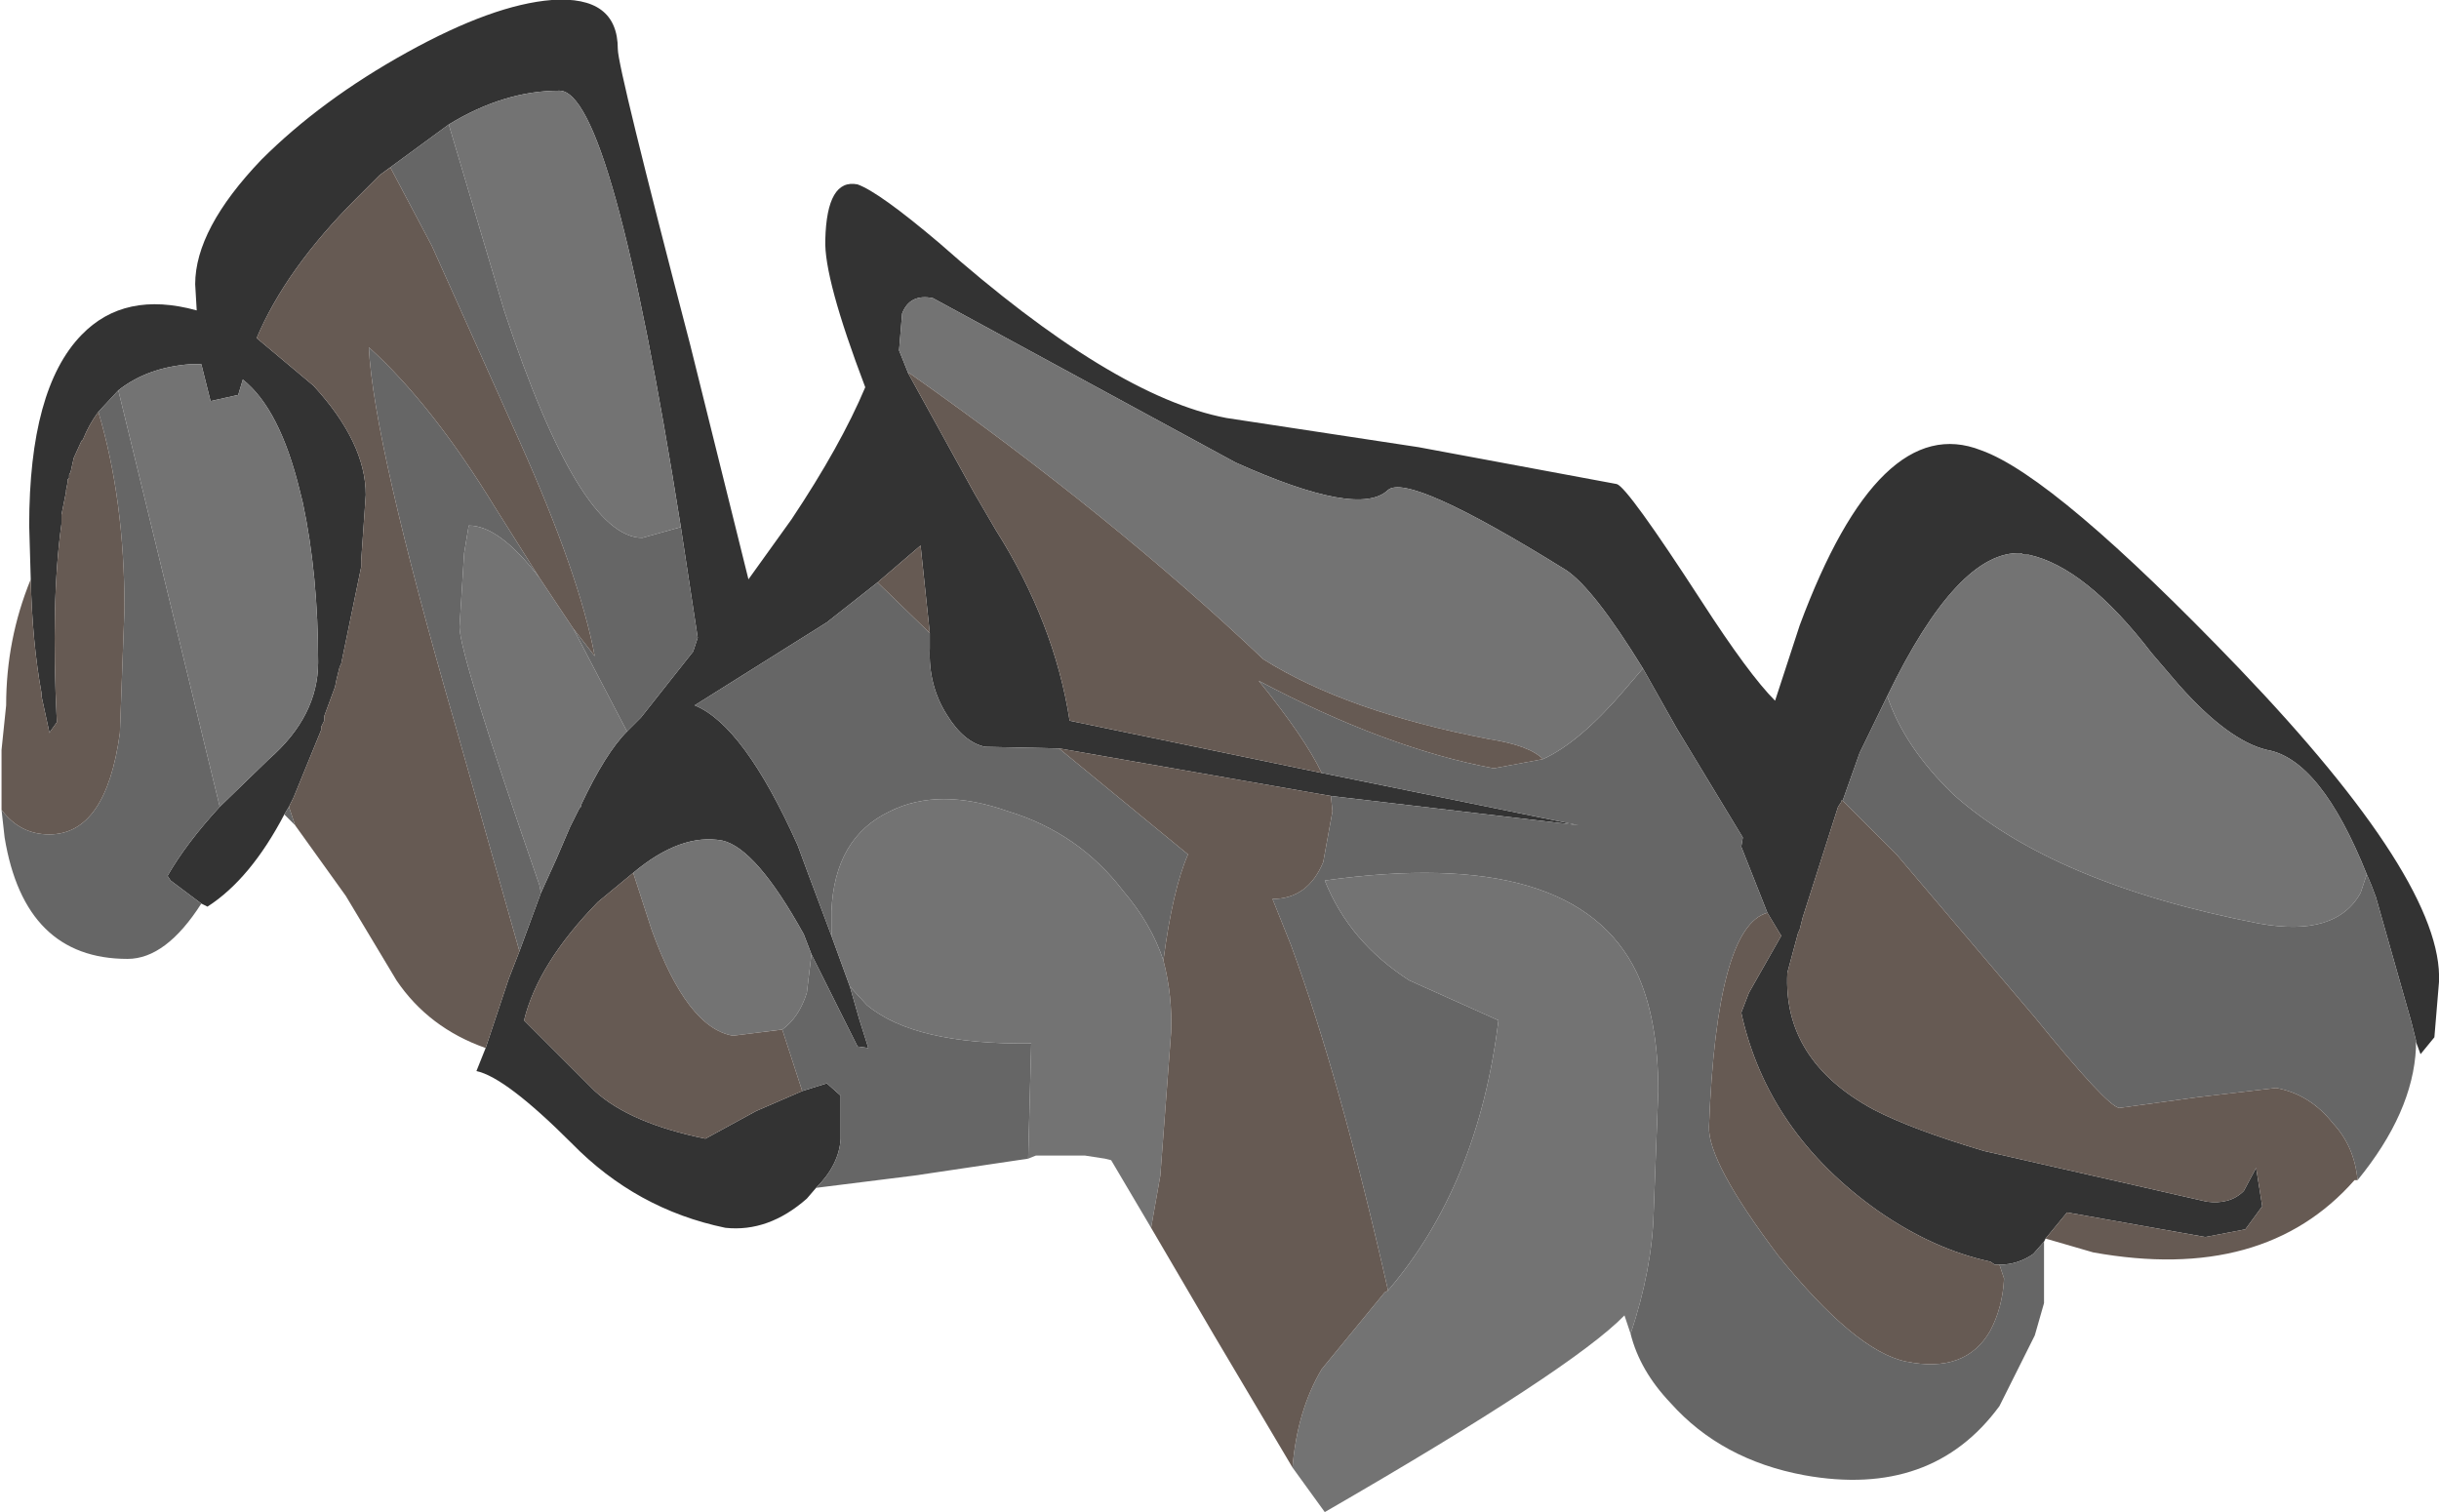 <?xml version="1.0" encoding="UTF-8" standalone="no"?>
<svg xmlns:ffdec="https://www.free-decompiler.com/flash" xmlns:xlink="http://www.w3.org/1999/xlink" ffdec:objectType="shape" height="49.2px" width="79.35px" xmlns="http://www.w3.org/2000/svg">
  <g transform="matrix(1.0, 0.0, 0.0, 1.0, -71.4, -217.4)">
    <path d="M72.4 236.25 L72.35 234.5 Q72.35 230.05 74.05 228.3 75.45 226.85 77.8 227.5 L77.75 226.65 Q77.75 224.85 79.9 222.6 81.85 220.65 84.65 219.1 87.45 217.55 89.35 217.4 91.5 217.25 91.5 219.0 91.5 219.6 93.85 228.6 L95.75 236.25 97.15 234.3 Q98.75 231.9 99.55 230.0 98.2 226.45 98.25 225.2 98.3 223.2 99.3 223.4 100.0 223.65 101.95 225.3 107.6 230.3 111.3 231.0 L117.55 231.95 124.0 233.15 Q124.35 233.25 126.75 236.95 128.3 239.35 129.15 240.2 L129.95 237.75 Q132.55 230.75 135.85 232.05 138.25 232.9 144.25 239.15 150.9 246.1 150.75 249.35 L150.6 251.15 150.15 251.7 150.0 251.3 150.0 251.25 149.85 250.65 148.7 246.6 148.55 246.2 148.4 245.85 Q146.9 242.1 145.15 241.8 143.9 241.5 142.3 239.7 L141.4 238.65 Q139.25 235.85 137.4 235.45 L137.3 235.45 137.25 235.45 137.15 235.4 Q135.1 235.3 132.8 240.05 L131.9 241.9 131.35 243.45 131.3 243.45 131.3 243.5 131.2 243.65 130.05 247.25 129.95 247.65 129.9 247.75 129.55 249.05 Q129.4 251.9 132.35 253.5 133.6 254.15 135.95 254.85 L143.2 256.5 Q143.95 256.6 144.4 256.15 L144.8 255.4 145.0 256.65 144.45 257.4 143.15 257.65 138.65 256.85 137.95 257.7 137.9 257.8 137.55 258.2 Q137.05 258.55 136.45 258.55 L136.3 258.55 136.15 258.45 Q134.3 258.05 132.5 256.8 128.9 254.25 128.05 250.35 L128.3 249.7 129.35 247.85 128.9 247.1 128.05 244.95 128.1 244.65 125.95 241.1 124.85 239.15 Q123.25 236.55 122.35 235.95 117.2 232.75 116.55 233.35 115.6 234.25 111.6 232.45 L101.75 227.1 Q101.0 226.95 100.75 227.6 L100.65 228.8 100.95 229.55 103.1 233.45 103.8 234.65 Q105.7 237.65 106.2 240.85 L114.4 242.55 122.75 244.25 114.7 243.3 105.85 241.75 105.75 241.75 103.45 241.7 Q102.75 241.55 102.2 240.65 101.6 239.7 101.65 238.5 L101.65 238.0 101.35 235.15 99.95 236.35 98.3 237.65 94.0 240.35 Q95.6 241.0 97.35 244.9 L97.7 245.85 98.45 247.85 98.85 248.95 99.05 249.5 99.35 250.55 99.65 251.5 99.3 251.45 97.8 248.45 97.55 247.8 Q96.0 245.0 94.9 244.75 93.55 244.5 92.0 245.8 L90.85 246.75 Q88.9 248.75 88.45 250.6 L90.75 252.9 Q91.9 253.95 94.35 254.45 L96.0 253.55 97.5 252.9 98.3 252.65 98.75 253.05 98.75 254.45 Q98.7 255.3 97.95 256.05 L97.65 256.4 Q96.4 257.5 95.0 257.35 92.1 256.75 90.0 254.6 87.85 252.45 86.9 252.25 L87.2 251.5 87.9 249.4 87.95 249.25 88.3 248.35 89.0 246.45 89.5 245.35 89.95 244.3 90.1 244.0 90.2 243.8 90.25 243.7 90.3 243.65 90.3 243.6 Q91.1 241.9 91.8 241.2 L92.25 240.75 93.95 238.6 94.1 238.15 93.55 234.55 Q91.3 220.35 89.6 220.35 87.8 220.35 86.0 221.45 L83.75 223.1 83.1 223.75 83.0 223.85 Q80.7 226.15 79.75 228.4 L81.6 229.95 Q83.3 231.8 83.3 233.5 L83.15 235.65 83.15 235.85 82.5 239.0 82.45 239.1 82.35 239.5 82.3 239.75 81.95 240.7 81.95 240.85 81.85 241.05 81.85 241.15 80.95 243.35 80.8 243.65 80.65 243.9 Q79.55 246.0 78.15 246.9 L77.95 246.8 76.95 246.05 76.85 245.9 Q77.45 244.85 78.55 243.65 L80.15 242.1 Q81.75 240.7 81.75 238.95 81.75 236.1 81.25 233.75 L81.15 233.35 Q80.5 230.7 79.3 229.75 L79.15 230.25 78.25 230.45 77.95 229.25 77.85 229.25 77.7 229.25 77.6 229.25 Q76.2 229.35 75.25 230.1 L74.6 230.8 Q74.3 231.2 74.1 231.7 L74.05 231.75 73.8 232.3 73.7 232.75 73.65 232.85 73.65 232.95 73.6 233.0 73.6 233.1 73.55 233.35 73.55 233.4 73.4 234.15 73.4 234.45 Q73.05 236.95 73.25 240.9 L73.0 241.25 73.0 241.2 72.75 240.05 72.75 239.95 Q72.45 238.3 72.4 236.25" fill="#333333" fill-rule="evenodd" stroke="none"/>
    <path d="M75.25 230.1 Q76.2 229.35 77.6 229.25 L77.7 229.25 77.85 229.25 77.95 229.25 78.25 230.45 79.15 230.25 79.3 229.75 Q80.5 230.7 81.15 233.35 L81.25 233.75 Q81.75 236.1 81.75 238.95 81.75 240.7 80.15 242.1 L78.55 243.65 75.25 230.1 M86.0 221.45 Q87.8 220.35 89.6 220.35 91.3 220.35 93.55 234.55 L92.3 234.9 Q90.25 234.9 87.8 227.5 L86.0 221.45 M91.8 241.2 Q91.1 241.9 90.3 243.6 L90.3 243.65 90.25 243.7 90.2 243.8 90.1 244.0 89.95 244.3 89.5 245.35 89.0 246.45 88.95 246.2 Q86.35 238.7 86.35 237.8 L86.5 235.4 86.65 234.5 Q87.65 234.5 88.95 236.2 L90.05 237.85 91.8 241.2 M92.0 245.8 Q93.55 244.5 94.9 244.75 96.0 245.0 97.55 247.8 L97.8 248.45 97.65 249.7 Q97.4 250.5 96.85 250.9 L95.25 251.1 Q93.75 250.85 92.6 247.65 L92.0 245.8 M99.05 249.5 L98.85 248.95 98.45 247.85 98.45 247.05 Q98.55 244.65 100.35 243.8 101.95 243.0 104.2 243.8 106.5 244.5 107.95 246.4 108.85 247.45 109.25 248.65 109.55 249.8 109.5 251.0 L109.15 255.65 108.85 257.35 107.55 255.15 107.35 255.1 106.7 255.0 105.1 255.0 104.85 255.1 104.95 251.35 Q101.15 251.4 99.6 250.1 L99.05 249.5 M100.95 229.55 L100.65 228.8 100.75 227.6 Q101.0 226.95 101.75 227.1 L111.6 232.45 Q115.6 234.25 116.55 233.35 117.2 232.75 122.35 235.95 123.25 236.55 124.85 239.15 L124.25 239.85 Q122.8 241.55 121.6 242.1 121.15 241.65 119.85 241.45 115.2 240.55 112.5 238.85 107.6 234.2 101.0 229.55 L100.95 229.55 M132.8 240.05 Q135.1 235.3 137.15 235.4 L137.25 235.45 137.3 235.45 137.4 235.45 Q139.25 235.85 141.4 238.65 L142.3 239.7 Q143.9 241.5 145.15 241.8 146.9 242.1 148.4 245.85 L148.2 246.45 Q147.4 247.9 144.9 247.45 138.2 246.15 134.95 243.25 133.35 241.7 132.8 240.05 M113.45 265.15 Q113.6 263.3 114.4 261.95 L116.45 259.45 116.55 259.4 Q119.5 255.95 120.15 250.6 L117.25 249.3 Q115.3 248.05 114.5 246.05 122.65 244.9 124.65 249.05 125.35 250.55 125.35 252.9 L125.2 256.85 Q125.15 258.7 124.45 260.8 L124.25 260.2 Q122.55 261.95 114.5 266.6 L113.45 265.15" fill="#737373" fill-rule="evenodd" stroke="none"/>
    <path d="M74.6 230.8 L75.25 230.1 78.55 243.65 Q77.45 244.85 76.85 245.9 L76.95 246.05 77.95 246.8 Q76.8 248.6 75.55 248.6 72.2 248.6 71.55 244.65 L71.45 243.75 Q72.05 244.55 73.0 244.55 74.85 244.55 75.3 241.25 L75.45 237.2 Q75.45 233.65 74.6 230.8 M80.65 243.9 L80.8 243.65 81.0 244.25 80.65 243.9 M83.75 223.1 L86.0 221.45 87.8 227.5 Q90.25 234.9 92.3 234.9 L93.55 234.55 94.1 238.15 93.95 238.6 92.25 240.75 91.8 241.2 90.05 237.85 90.75 238.75 Q90.25 236.1 88.3 231.75 L85.45 225.4 84.1 222.85 83.75 223.1 M89.0 246.45 L88.3 248.35 86.2 240.95 Q83.55 231.8 83.4 228.7 85.45 230.55 87.5 233.9 L88.95 236.2 Q87.65 234.5 86.65 234.5 L86.5 235.4 86.35 237.8 Q86.35 238.7 88.95 246.2 L89.0 246.45 M97.95 256.05 Q98.7 255.3 98.75 254.45 L98.75 253.05 98.3 252.65 97.5 252.9 96.85 250.9 Q97.4 250.5 97.65 249.7 L97.8 248.45 99.3 251.45 99.65 251.5 99.35 250.55 99.05 249.5 99.6 250.1 Q101.15 251.4 104.95 251.35 L104.85 255.1 101.15 255.65 97.95 256.05 M98.45 247.85 L97.7 245.85 97.35 244.9 Q95.6 241.0 94.0 240.35 L98.3 237.65 99.95 236.35 101.65 238.0 101.65 238.5 Q101.6 239.7 102.2 240.65 102.75 241.55 103.45 241.7 L105.75 241.75 105.85 241.75 110.05 245.2 Q109.55 246.35 109.25 248.65 108.85 247.45 107.95 246.4 106.5 244.5 104.2 243.8 101.95 243.0 100.35 243.8 98.55 244.65 98.45 247.05 L98.45 247.85 M114.7 243.3 L122.75 244.25 114.4 242.55 Q113.85 241.4 112.35 239.55 116.5 241.75 120.0 242.4 L121.6 242.1 Q122.8 241.55 124.25 239.85 L124.85 239.15 125.95 241.1 128.1 244.65 128.05 244.95 128.9 247.1 Q127.25 247.55 127.0 254.05 126.95 255.2 129.25 258.25 131.75 261.35 133.4 261.7 135.35 262.1 136.15 260.7 136.55 259.95 136.6 259.0 L136.45 258.55 Q137.05 258.55 137.55 258.2 L137.9 257.8 137.9 259.8 137.6 260.85 136.45 263.15 Q134.25 266.15 130.1 265.4 127.4 264.9 125.75 263.05 124.75 262.0 124.45 260.8 125.15 258.7 125.2 256.85 L125.35 252.9 Q125.35 250.55 124.65 249.05 122.65 244.9 114.5 246.05 115.3 248.05 117.25 249.3 L120.15 250.6 Q119.5 255.95 116.55 259.4 L116.55 259.35 Q115.0 252.5 113.4 248.15 L112.8 246.65 Q113.95 246.65 114.45 245.45 L114.75 243.8 114.7 243.3 M131.35 243.45 L131.9 241.9 132.8 240.05 Q133.35 241.7 134.95 243.25 138.2 246.15 144.9 247.45 147.4 247.9 148.2 246.45 L148.4 245.85 148.55 246.2 148.7 246.6 149.85 250.65 150.0 251.25 150.0 251.3 150.0 251.5 Q149.9 253.6 148.1 255.8 148.0 254.7 147.3 253.95 146.55 253.0 145.45 252.8 L142.9 253.1 140.35 253.45 Q139.95 253.4 137.6 250.5 L133.1 245.2 131.35 243.45" fill="#666666" fill-rule="evenodd" stroke="none"/>
    <path d="M72.4 236.25 Q72.45 238.3 72.75 239.95 L72.75 240.05 73.0 241.2 73.0 241.25 73.25 240.9 Q73.05 236.95 73.4 234.45 L73.4 234.15 73.55 233.4 73.55 233.35 73.6 233.1 73.6 233.0 73.65 232.95 73.65 232.85 73.7 232.75 73.8 232.3 74.05 231.75 74.1 231.7 Q74.3 231.2 74.6 230.8 75.45 233.65 75.45 237.2 L75.3 241.25 Q74.85 244.55 73.0 244.55 72.05 244.55 71.45 243.75 L71.45 241.8 71.6 240.35 Q71.6 238.2 72.4 236.25 M80.8 243.65 L80.95 243.35 81.85 241.15 81.85 241.05 81.95 240.85 81.95 240.7 82.3 239.75 82.35 239.5 82.45 239.1 82.5 239.0 83.15 235.85 83.15 235.65 83.3 233.5 Q83.3 231.8 81.6 229.95 L79.75 228.4 Q80.7 226.15 83.0 223.85 L83.1 223.75 83.75 223.1 84.1 222.85 85.45 225.4 88.3 231.75 Q90.25 236.1 90.75 238.75 L90.05 237.85 88.95 236.2 87.5 233.9 Q85.45 230.55 83.4 228.7 83.55 231.8 86.2 240.95 L88.3 248.35 87.95 249.25 87.9 249.4 87.2 251.5 Q85.35 250.85 84.3 249.3 L82.65 246.55 81.0 244.25 80.8 243.65 M97.5 252.9 L96.0 253.55 94.35 254.45 Q91.9 253.95 90.75 252.9 L88.45 250.6 Q88.9 248.75 90.85 246.75 L92.0 245.8 92.6 247.65 Q93.75 250.85 95.25 251.1 L96.85 250.9 97.5 252.9 M99.95 236.35 L101.35 235.15 101.65 238.0 99.95 236.35 M105.85 241.75 L114.7 243.3 114.75 243.8 114.45 245.45 Q113.95 246.65 112.8 246.65 L113.4 248.15 Q115.0 252.5 116.55 259.35 L116.55 259.4 116.45 259.45 114.4 261.95 Q113.6 263.3 113.45 265.15 L110.9 260.85 108.85 257.35 109.15 255.65 109.5 251.0 Q109.55 249.8 109.25 248.65 109.55 246.35 110.05 245.2 L105.85 241.75 M114.4 242.55 L106.2 240.85 Q105.7 237.65 103.8 234.65 L103.1 233.45 100.95 229.55 101.0 229.55 Q107.6 234.2 112.5 238.85 115.2 240.55 119.85 241.45 121.15 241.65 121.6 242.1 L120.0 242.4 Q116.5 241.75 112.35 239.55 113.85 241.4 114.4 242.55 M128.9 247.1 L129.35 247.85 128.3 249.7 128.05 250.35 Q128.9 254.25 132.5 256.8 134.3 258.05 136.15 258.45 L136.3 258.55 136.45 258.55 136.6 259.0 Q136.55 259.95 136.15 260.7 135.35 262.1 133.4 261.7 131.75 261.35 129.25 258.25 126.95 255.2 127.0 254.05 127.25 247.55 128.9 247.1 M137.95 257.7 L138.65 256.85 143.15 257.65 144.45 257.4 145.0 256.65 144.8 255.4 144.4 256.15 Q143.95 256.6 143.2 256.5 L135.95 254.85 Q133.6 254.15 132.35 253.5 129.4 251.9 129.55 249.05 L129.9 247.75 129.95 247.65 130.05 247.25 131.2 243.65 131.3 243.5 131.3 243.45 131.35 243.45 133.1 245.2 137.6 250.5 Q139.95 253.4 140.35 253.45 L142.9 253.1 145.45 252.8 Q146.55 253.0 147.3 253.95 148.0 254.7 148.1 255.8 L148.0 255.8 Q145.05 259.15 139.5 258.15 L137.95 257.7" fill="#665a53" fill-rule="evenodd" stroke="none"/>
  </g>
</svg>
